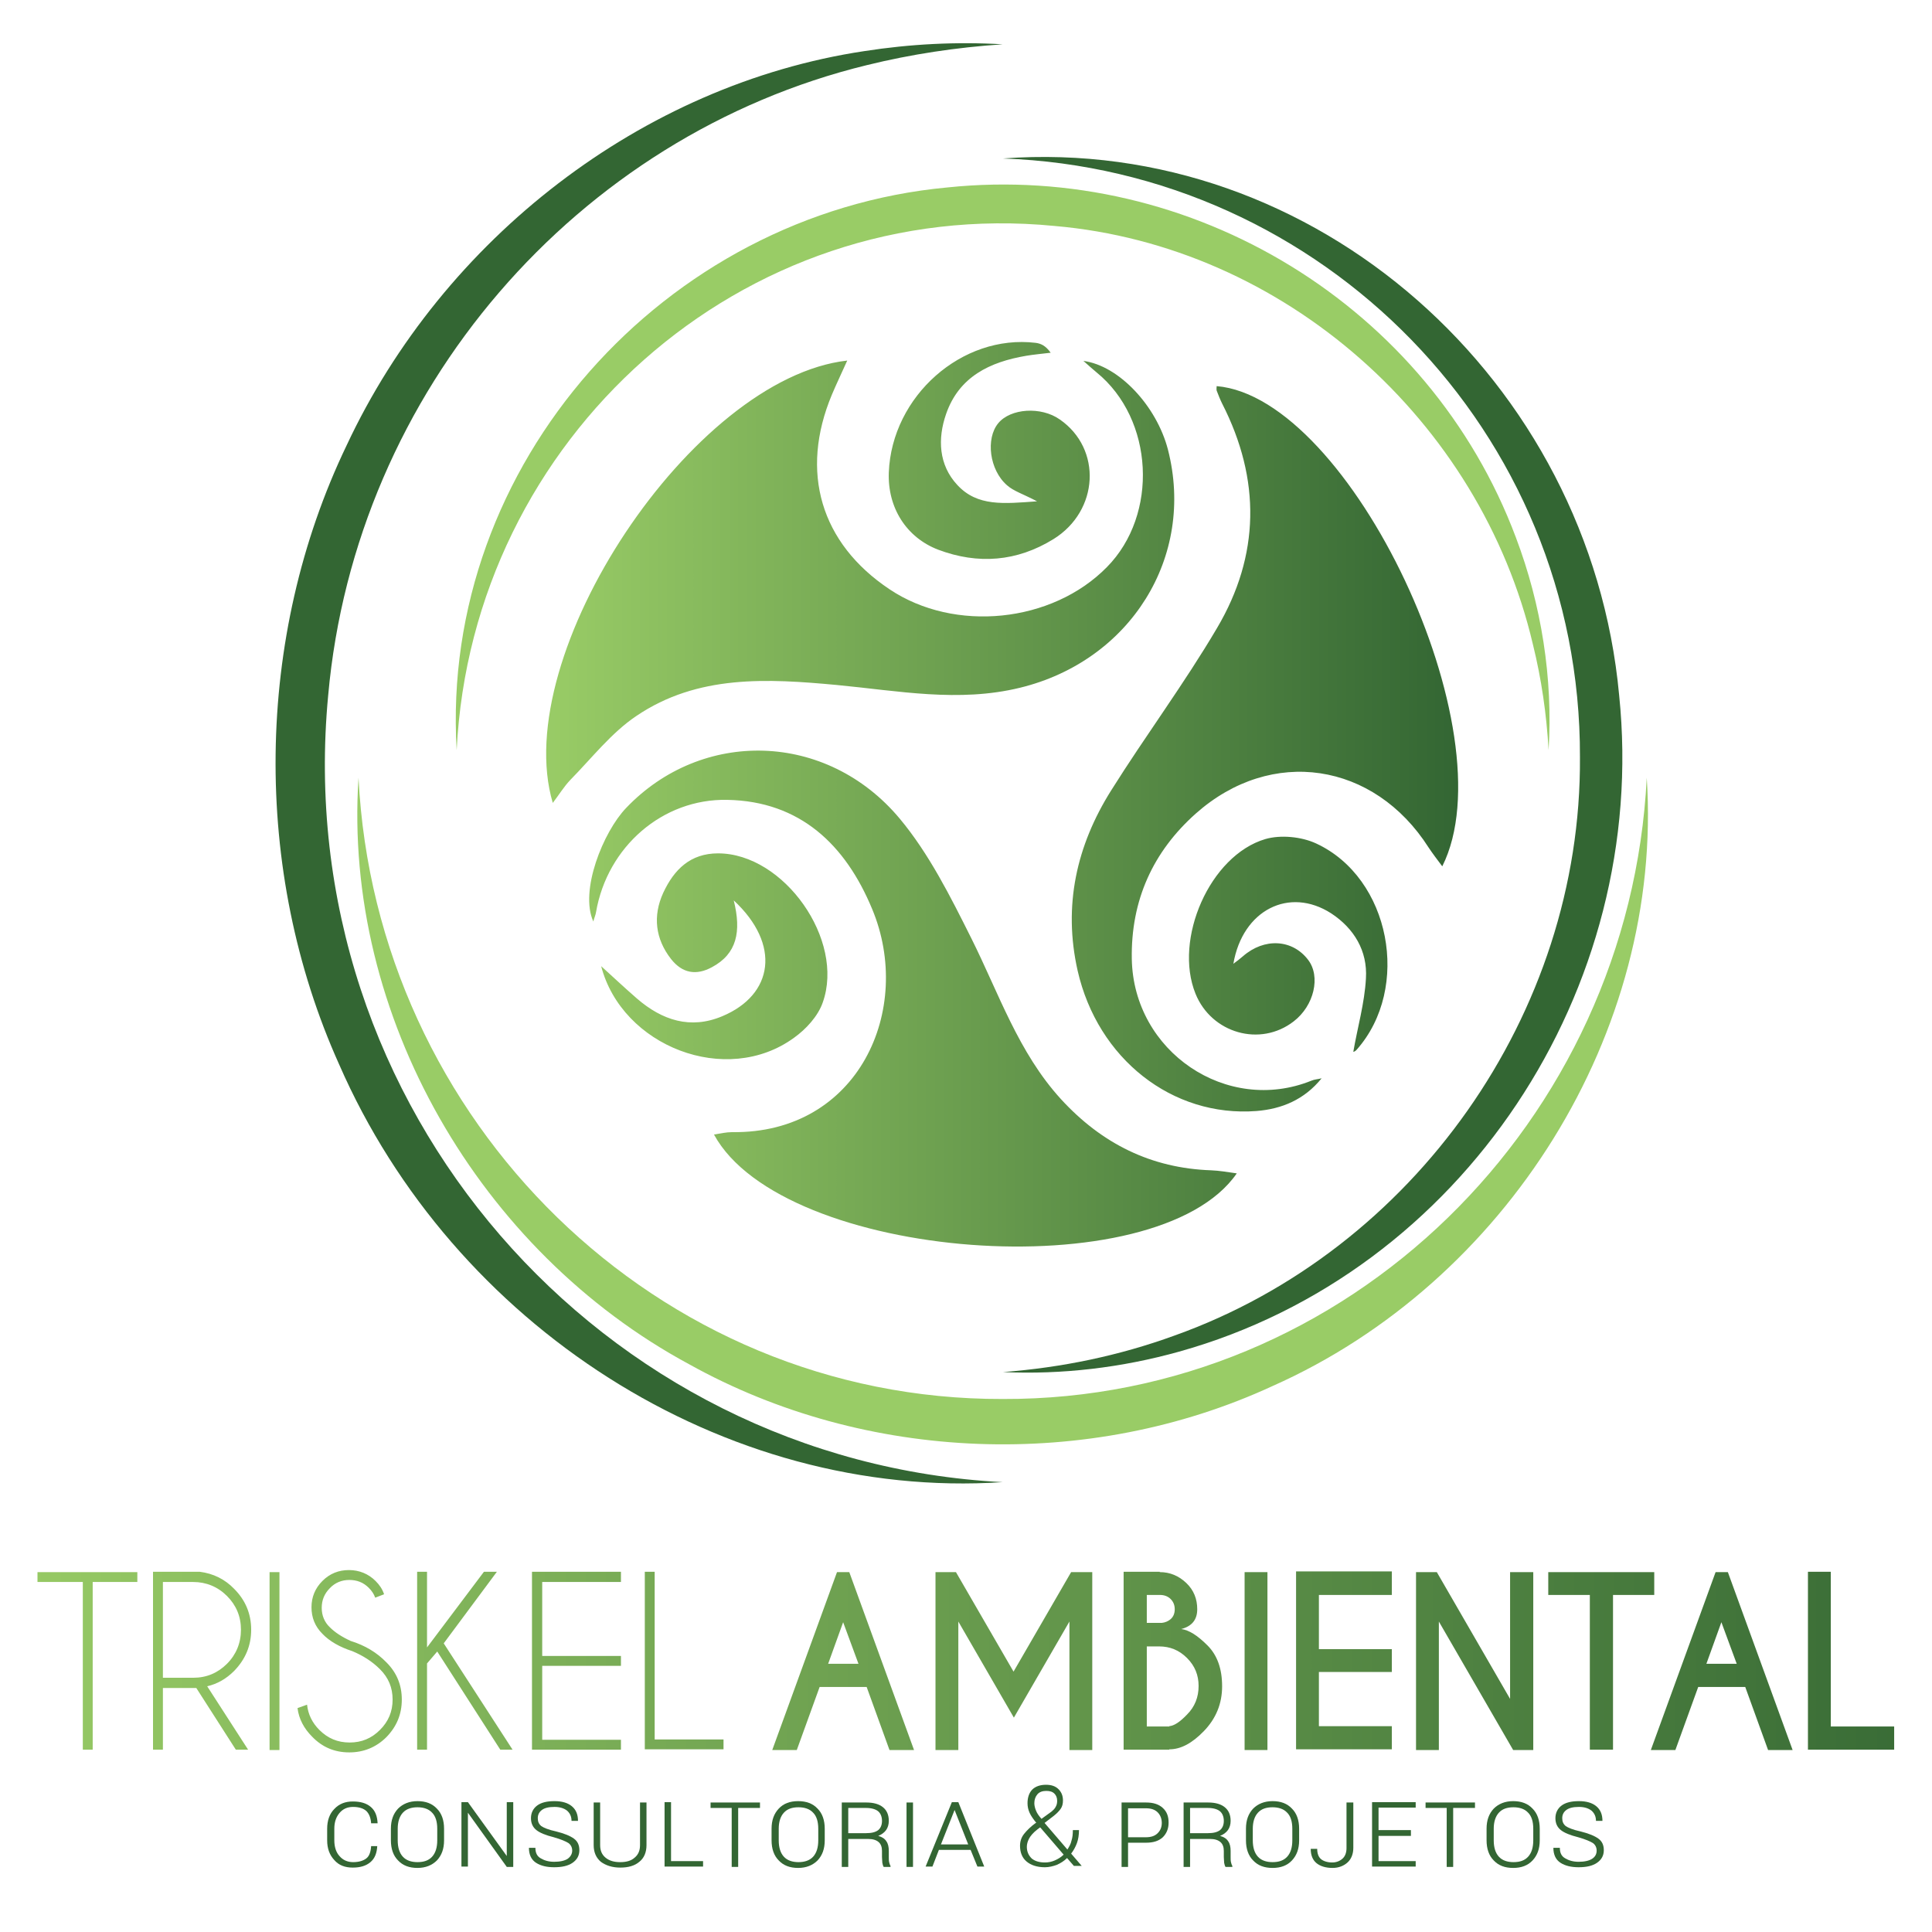 <?xml version="1.0" encoding="utf-8"?>
<!-- Generator: Adobe Illustrator 19.0.0, SVG Export Plug-In . SVG Version: 6.00 Build 0)  -->
<svg version="1.1" xmlns="http://www.w3.org/2000/svg" xmlns:xlink="http://www.w3.org/1999/xlink" x="0px" y="0px"
	 viewBox="0 0 566.9 566.9" style="enable-background:new 0 0 566.9 566.9;" xml:space="preserve">
<style type="text/css">
	.st0{display:none;}
	.st1{display:inline;}
	.st2{fill-rule:evenodd;clip-rule:evenodd;fill:url(#XMLID_93_);}
	.st3{fill:#99CC66;}
	.st4{fill:#336633;}
	.st5{clip-path:url(#XMLID_94_);fill-rule:evenodd;clip-rule:evenodd;fill:url(#XMLID_95_);}
	.st6{fill:url(#XMLID_96_);}
	.st7{fill-rule:evenodd;clip-rule:evenodd;fill:#FFFFFF;}
	.st8{fill:#FFFFFF;}
	.st9{display:inline;fill:url(#XMLID_98_);}
</style>
<g id="Background" class="st0">
	<rect id="Background_1_" y="0" class="st1" width="566.9" height="566.9"/>
</g>
<g id="Guias" class="st0">
</g>
<g id="LogoCor">
	<g id="img_2_">
		<linearGradient id="XMLID_93_" gradientUnits="userSpaceOnUse" x1="160.247" y1="233.035" x2="427.697" y2="233.035">
			<stop  offset="0" style="stop-color:#99CC66"/>
			<stop  offset="1" style="stop-color:#336633"/>
		</linearGradient>
		<path id="XMLID_10_" class="st2" d="M209.5,332.9c1.9-0.3,3.6-0.7,5.3-0.7c37.2,0.5,53.4-36.1,41.1-65.5
			c-7.8-18.8-21.1-31.6-42.5-32c-19-0.4-35.2,13.8-38.5,32.9c-0.1,0.8-0.5,1.6-0.8,2.8c-4.1-9,2.9-26.3,9.6-33.3
			c22.2-23.3,58.8-22.6,80.3,3.1c8.6,10.3,14.9,22.9,21,35.1c8.1,16.2,13.8,33.5,26.3,47.2c12,13.1,26.5,20.3,44.1,20.9
			c2.4,0.1,4.7,0.5,7.5,0.9C339.5,378.3,229.7,370,209.5,332.9z M162.2,235.6c1.9-2.5,3.3-4.8,5.1-6.7c6.3-6.4,12.1-13.9,19.4-18.8
			c18-12.2,38.5-11,58.9-9.1c17.9,1.7,35.7,5.2,53.7,0.8c32.4-7.9,51.5-38.4,43.4-69.9c-3.3-12.7-14.3-24.6-24.8-26
			c1.7,1.5,2.8,2.5,3.9,3.4c16.8,13.7,18.2,41.7,3,57.1c-16.1,16.4-44.7,19.3-63.8,6.5c-20.2-13.5-26.4-34.4-16.9-57.1
			c1.3-3.1,2.8-6.2,4.5-10C203.2,110.9,149.3,192.1,162.2,235.6z M384.8,317.1c-24.8,10-52.2-8.5-52.7-35.7
			c-0.3-17.2,6.2-31.5,18.8-42.7c22.2-19.7,52.3-15.1,68.3,10c1.2,1.8,2.5,3.5,4,5.5c19.7-39.2-26.9-137.6-66.2-140.9
			c0,0.4-0.1,0.9,0,1.3c0.5,1.3,1,2.6,1.6,3.8c11.4,22.3,11.1,44.6-1.5,65.9c-9.6,16.3-21,31.6-31.1,47.7
			c-10.1,16.1-14.1,33.7-9.8,52.8c5.9,25.9,27.8,43.1,52.5,41.2c7.4-0.6,14-3.3,19.1-9.6C386.7,316.7,385.7,316.7,384.8,317.1z
			 M211.9,298.2c-9.3,3.9-17.6,1.2-25-5.2c-3.8-3.3-7.4-6.7-10.5-9.5c6.1,23.5,36.7,35.5,56.6,21c3.5-2.5,7-6.3,8.4-10.3
			c6.6-18.4-11.4-43.8-30.7-43.8c-8.1,0-12.9,4.7-16.1,11.6c-3.1,6.8-2.3,13.5,2.3,19.4c3.3,4.2,7.4,4.9,12,2.4
			c7.3-3.9,8.7-10.4,6.4-19.6C229.2,277.1,227,291.9,211.9,298.2z M280.9,142.3c-5.5-5.9-5.8-13.6-3.3-20.8
			c3.8-11,12.9-15.3,23.5-17.1c2.4-0.4,4.8-0.6,7.2-0.9c-1.5-2.1-2.9-2.7-4.4-2.9c-21.6-2.6-42.2,15.6-43.1,38
			c-0.4,10.3,5.1,19.1,14.5,22.7c11.7,4.4,23.1,3.5,33.8-3.1c13.4-8.3,14.3-26.5,1.9-35.1c-5.5-3.9-14.5-3.3-18.1,1.1
			c-3.7,4.5-2.6,13.7,2.6,18.2c1.9,1.7,4.6,2.5,8.8,4.7C294.6,147.8,286.8,148.7,280.9,142.3z M398.1,308
			c16-18.1,9.9-50.4-11.9-60.5c-4.3-2-10.4-2.6-14.9-1.3c-16.3,4.8-27,29.4-20.5,45.4c4.7,11.6,19,15.7,28.8,8.1
			c6-4.6,8-13.2,4.2-18.1c-4.6-6-12.8-6.5-19.1-1c-0.8,0.7-1.6,1.3-2.8,2.2c2.7-15.8,16.4-22.7,28.7-14.8c6.7,4.4,10.7,11,10.2,19.1
			c-0.4,7.3-2.5,14.5-3.7,21.5C397.1,308.7,397.7,308.5,398.1,308z"/>
		<g id="XMLID_3_">
			<path id="XMLID_7_" class="st3" d="M449.8,189.1c2.5,10.1,4,20.5,4.6,31c1.3-21.1-2.1-42.6-9.6-62.4
				C419.4,89.9,349.9,47.5,278,55c-83,7.7-149,81.3-144,165.1c4.5-91.4,83.7-162.8,175.4-153.8C376.8,72.1,434.4,123.4,449.8,189.1
				L449.8,189.1z"/>
			<path id="XMLID_6_" class="st4" d="M463.6,222.2c0.5,75.3-48.9,144.7-119,169.7c-16.2,5.9-33.1,9.4-50.3,10.7
				c17.3,0.8,34.9-1.3,51.7-6C429.1,373.4,484,290.3,475.1,204c-8.5-92.2-89-164.3-180.8-157.5C387.8,49.8,463.9,126.5,463.6,222.2
				L463.6,222.2z"/>
			<path id="XMLID_4_" class="st3" d="M483.2,228.2c-5,100.7-87.5,182.7-189,182.3c-101.5,0.3-184-81.6-189-182.3
				c-4.6,69.8,35.6,139,97,172.1c51.9,28.9,117.3,31.3,171.2,6.4C441.8,376.3,488.1,303.1,483.2,228.2L483.2,228.2z"/>
			<path id="XMLID_5_" class="st4" d="M96.3,204c8-89.4,73.1-164.2,158.1-184.9c13-3.2,26.3-5.2,39.8-6.1c-13.5-0.8-27.1-0.1-40.6,2
				C188.5,24.8,130.1,70,101.7,130.7c-27,56.2-27.8,124.7-2.2,181.6c33.4,76.5,112.7,128,194.7,122.6
				C176.5,428.8,84.8,324.9,96.3,204L96.3,204z"/>
		</g>
	</g>
	<g id="Texto_4_">
		<g id="XMLID_357_">
			<path id="XMLID_416_" class="st4" d="M110.7,541.6c-0.1,2.1-0.7,3.7-2,4.8c-1.3,1.1-3,1.6-5.2,1.6c-2.3,0-4.1-0.7-5.4-2.2
				c-1.4-1.5-2.1-3.4-2.1-5.8v-3.4c0-2.4,0.7-4.4,2.1-5.8c1.4-1.5,3.2-2.2,5.4-2.2c2.3,0,4,0.5,5.3,1.6c1.3,1.1,1.9,2.7,2,4.8h-1.9
				c-0.1-1.6-0.6-2.8-1.4-3.6c-0.9-0.8-2.2-1.2-3.9-1.2c-1.7,0-3,0.6-4,1.8s-1.5,2.7-1.5,4.6v3.4c0,1.9,0.5,3.5,1.5,4.6
				c1,1.2,2.4,1.8,4,1.8c1.7,0,3-0.4,3.9-1.1s1.3-2,1.4-3.6H110.7z"/>
			<path id="XMLID_413_" class="st4" d="M130.3,540c0,2.5-0.7,4.4-2.1,5.9c-1.4,1.4-3.3,2.2-5.7,2.2c-2.4,0-4.3-0.7-5.7-2.2
				c-1.4-1.4-2.1-3.4-2.1-5.9v-3.4c0-2.5,0.7-4.4,2.1-5.9c1.4-1.4,3.3-2.2,5.7-2.2c2.4,0,4.3,0.7,5.7,2.2c1.4,1.4,2.1,3.4,2.1,5.9
				V540z M128.3,536.6c0-2.1-0.5-3.7-1.5-4.7c-1-1.1-2.5-1.6-4.3-1.6c-1.8,0-3.3,0.5-4.3,1.6c-1,1.1-1.5,2.7-1.5,4.7v3.4
				c0,2.1,0.5,3.7,1.5,4.8c1,1.1,2.5,1.6,4.3,1.6c1.9,0,3.3-0.5,4.3-1.6c1-1.1,1.5-2.7,1.5-4.8V536.6z"/>
			<path id="XMLID_411_" class="st4" d="M150.6,547.8h-1.9l-11.4-15.9l0,0v15.8h-1.9v-18.9h1.9l11.4,15.8l0,0v-15.8h1.9V547.8z"/>
			<path id="XMLID_409_" class="st4" d="M167.9,543c0-0.9-0.4-1.7-1.1-2.2c-0.8-0.5-2.2-1.1-4.3-1.7c-2.4-0.6-4.1-1.3-5.1-2.1
				s-1.6-1.9-1.6-3.5c0-1.5,0.6-2.8,1.8-3.7c1.2-0.9,2.9-1.3,5.1-1.3c2.2,0,3.9,0.5,5.1,1.5c1.2,1,1.8,2.4,1.8,4.3h-1.9
				c0-1.2-0.4-2.2-1.3-3c-0.9-0.7-2.1-1.1-3.7-1.1c-1.7,0-2.9,0.3-3.7,0.9c-0.8,0.6-1.2,1.4-1.2,2.4c0,1,0.3,1.7,1,2.3
				c0.7,0.5,2.1,1.1,4.4,1.6c2.4,0.6,4.1,1.3,5.2,2.1c1.1,0.8,1.6,1.9,1.6,3.4c0,1.6-0.7,2.8-2,3.7c-1.3,0.9-3.1,1.3-5.4,1.3
				c-2.1,0-3.9-0.4-5.3-1.3s-2.1-2.4-2.1-4.4h1.9c0,1.5,0.5,2.5,1.6,3.1c1,0.6,2.3,1,3.9,1c1.7,0,3.1-0.3,4-0.9
				C167.4,544.8,167.9,544,167.9,543z"/>
			<path id="XMLID_407_" class="st4" d="M189.7,528.9v12.5c0,2.1-0.7,3.8-2.1,4.9c-1.4,1.2-3.3,1.7-5.6,1.7c-2.3,0-4.2-0.6-5.7-1.7
				c-1.4-1.2-2.1-2.8-2.1-4.9v-12.5h1.9v12.5c0,1.6,0.5,2.8,1.6,3.7c1.1,0.9,2.5,1.3,4.3,1.3c1.8,0,3.2-0.4,4.2-1.3
				c1.1-0.9,1.6-2.1,1.6-3.7v-12.5H189.7z"/>
			<path id="XMLID_405_" class="st4" d="M196.9,546.1h9.4v1.6H195v-18.9h1.9V546.1z"/>
			<path id="XMLID_403_" class="st4" d="M223,530.5h-6.4v17.3h-1.9v-17.3h-6.2v-1.6H223V530.5z"/>
			<path id="XMLID_400_" class="st4" d="M242,540c0,2.5-0.7,4.4-2.1,5.9c-1.4,1.4-3.3,2.2-5.7,2.2c-2.4,0-4.3-0.7-5.7-2.2
				c-1.4-1.4-2.1-3.4-2.1-5.9v-3.4c0-2.5,0.7-4.4,2.1-5.9s3.3-2.2,5.7-2.2c2.4,0,4.3,0.7,5.7,2.2c1.4,1.4,2.1,3.4,2.1,5.9V540z
				 M240.1,536.6c0-2.1-0.5-3.7-1.5-4.7c-1-1.1-2.5-1.6-4.3-1.6c-1.9,0-3.3,0.5-4.3,1.6c-1,1.1-1.5,2.7-1.5,4.7v3.4
				c0,2.1,0.5,3.7,1.5,4.8c1,1.1,2.5,1.6,4.3,1.6s3.3-0.5,4.3-1.6c1-1.1,1.5-2.7,1.5-4.8V536.6z"/>
			<path id="XMLID_397_" class="st4" d="M248.9,539.5v8.3h-1.9v-18.9h7.2c2.2,0,3.8,0.5,4.9,1.4c1.1,0.9,1.7,2.2,1.7,4
				c0,1.1-0.3,2-0.8,2.7c-0.5,0.7-1.3,1.3-2.3,1.7v0c1.1,0.3,1.9,0.8,2.4,1.6c0.5,0.7,0.7,1.7,0.7,2.8v1.8c0,0.6,0,1.1,0.1,1.5
				c0.1,0.4,0.2,0.8,0.4,1.1v0.3h-2c-0.2-0.3-0.3-0.7-0.4-1.2c0-0.5-0.1-1.1-0.1-1.7v-1.8c0-1.1-0.3-2-1-2.6c-0.7-0.6-1.7-0.9-3-0.9
				H248.9z M248.9,537.9h5.2c1.7,0,2.8-0.3,3.6-0.9c0.7-0.6,1.1-1.5,1.1-2.7c0-1.2-0.4-2.2-1.1-2.8c-0.7-0.6-1.9-1-3.6-1h-5.2V537.9
				z"/>
			<path id="XMLID_395_" class="st4" d="M267.9,547.8h-1.9v-18.9h1.9V547.8z"/>
			<path id="XMLID_392_" class="st4" d="M284.8,542.8h-9.3l-1.9,4.9h-2l7.7-18.9h1.9l7.6,18.9h-2L284.8,542.8z M276.1,541.2h8
				l-4-10.1L276.1,541.2z"/>
			<path id="XMLID_388_" class="st4" d="M304.1,534.9c-0.9-1.1-1.6-2.1-2-3c-0.4-0.9-0.6-1.8-0.6-2.8c0-1.7,0.5-3.1,1.4-4
				c0.9-0.9,2.3-1.4,4-1.4c1.6,0,2.8,0.4,3.7,1.3c0.9,0.9,1.3,2,1.3,3.3c0,1-0.2,1.8-0.7,2.5c-0.5,0.7-1.2,1.4-2.1,2.1l-2.6,2
				l6.7,7.8c0.5-0.8,1-1.6,1.2-2.6c0.3-0.9,0.4-1.9,0.4-3.1h1.8c0,1.4-0.2,2.7-0.6,3.8c-0.4,1.1-1,2.2-1.7,3.1l3.1,3.6h-2.3l-2-2.3
				c-0.9,0.9-1.9,1.5-3,2c-1.1,0.4-2.3,0.7-3.5,0.7c-2.3,0-4.1-0.6-5.4-1.7c-1.3-1.1-1.9-2.7-1.9-4.6c0-1.3,0.4-2.5,1.2-3.5
				s1.9-2.1,3.4-3.2L304.1,534.9z M306.6,546.5c1,0,2-0.2,2.9-0.6c0.9-0.4,1.8-0.9,2.6-1.7l-6.7-7.8c-0.1-0.1-0.1-0.1-0.1-0.1
				c0,0-0.1-0.1-0.1-0.1l-0.8,0.6c-1.3,1-2.1,2-2.5,2.8c-0.4,0.8-0.6,1.6-0.6,2.3c0,1.4,0.5,2.5,1.4,3.4
				C303.5,546,304.8,546.5,306.6,546.5z M303.5,529.1c0,0.7,0.2,1.5,0.5,2.2c0.3,0.8,0.9,1.6,1.6,2.4l2.9-2.1c0.6-0.5,1.1-1,1.3-1.5
				c0.3-0.5,0.4-1.1,0.4-1.7c0-0.9-0.3-1.6-0.8-2.1c-0.6-0.6-1.4-0.8-2.4-0.8c-1.1,0-2,0.3-2.6,1
				C303.8,527.2,303.5,528.1,303.5,529.1z"/>
			<path id="XMLID_385_" class="st4" d="M331,540.7v7.1h-1.9v-18.9h7.2c2.1,0,3.7,0.5,4.9,1.6c1.2,1.1,1.7,2.5,1.7,4.3
				c0,1.8-0.6,3.2-1.7,4.3c-1.2,1.1-2.8,1.6-4.9,1.6H331z M331,539.1h5.2c1.6,0,2.7-0.4,3.5-1.2c0.8-0.8,1.2-1.8,1.2-3
				c0-1.2-0.4-2.3-1.2-3.1c-0.8-0.8-1.9-1.2-3.5-1.2H331V539.1z"/>
			<path id="XMLID_382_" class="st4" d="M349.2,539.5v8.3h-1.9v-18.9h7.2c2.2,0,3.8,0.5,4.9,1.4c1.1,0.9,1.7,2.2,1.7,4
				c0,1.1-0.3,2-0.8,2.7c-0.5,0.7-1.3,1.3-2.3,1.7v0c1.1,0.3,1.9,0.8,2.4,1.6c0.5,0.7,0.7,1.7,0.7,2.8v1.8c0,0.6,0,1.1,0.1,1.5
				c0.1,0.4,0.2,0.8,0.4,1.1v0.3h-2c-0.2-0.3-0.3-0.7-0.4-1.2c0-0.5-0.1-1.1-0.1-1.7v-1.8c0-1.1-0.3-2-1-2.6c-0.7-0.6-1.7-0.9-3-0.9
				H349.2z M349.2,537.9h5.2c1.7,0,2.8-0.3,3.6-0.9c0.7-0.6,1.1-1.5,1.1-2.7c0-1.2-0.4-2.2-1.1-2.8c-0.7-0.6-1.9-1-3.6-1h-5.2V537.9
				z"/>
			<path id="XMLID_379_" class="st4" d="M381.2,540c0,2.5-0.7,4.4-2.1,5.9s-3.3,2.2-5.7,2.2c-2.4,0-4.3-0.7-5.7-2.2
				c-1.4-1.4-2.1-3.4-2.1-5.9v-3.4c0-2.5,0.7-4.4,2.1-5.9c1.4-1.4,3.3-2.2,5.7-2.2c2.4,0,4.3,0.7,5.7,2.2c1.4,1.4,2.1,3.4,2.1,5.9
				V540z M379.2,536.6c0-2.1-0.5-3.7-1.5-4.7c-1-1.1-2.5-1.6-4.3-1.6c-1.9,0-3.3,0.5-4.3,1.6c-1,1.1-1.5,2.7-1.5,4.7v3.4
				c0,2.1,0.5,3.7,1.5,4.8c1,1.1,2.5,1.6,4.3,1.6c1.9,0,3.3-0.5,4.3-1.6c1-1.1,1.5-2.7,1.5-4.8V536.6z"/>
			<path id="XMLID_377_" class="st4" d="M395.2,528.9h1.9v13.3c0,1.8-0.6,3.3-1.7,4.3c-1.1,1-2.6,1.6-4.4,1.6c-2,0-3.6-0.5-4.7-1.4
				c-1.1-0.9-1.7-2.3-1.7-4.2h1.9c0,1.4,0.4,2.4,1.1,3c0.7,0.6,1.9,1,3.3,1c1.2,0,2.2-0.4,3-1.1s1.2-1.8,1.2-3.1V528.9z"/>
			<path id="XMLID_375_" class="st4" d="M414,538.7h-9.5v7.4h10.9v1.6h-12.8v-18.9h12.8v1.6h-10.9v6.6h9.5V538.7z"/>
			<path id="XMLID_373_" class="st4" d="M432.8,530.5h-6.4v17.3h-1.9v-17.3h-6.2v-1.6h14.5V530.5z"/>
			<path id="XMLID_370_" class="st4" d="M451.8,540c0,2.5-0.7,4.4-2.1,5.9s-3.3,2.2-5.7,2.2c-2.4,0-4.3-0.7-5.7-2.2
				c-1.4-1.4-2.1-3.4-2.1-5.9v-3.4c0-2.5,0.7-4.4,2.1-5.9c1.4-1.4,3.3-2.2,5.7-2.2c2.4,0,4.3,0.7,5.7,2.2c1.4,1.4,2.1,3.4,2.1,5.9
				V540z M449.9,536.6c0-2.1-0.5-3.7-1.5-4.7c-1-1.1-2.5-1.6-4.3-1.6c-1.9,0-3.3,0.5-4.3,1.6c-1,1.1-1.5,2.7-1.5,4.7v3.4
				c0,2.1,0.5,3.7,1.5,4.8c1,1.1,2.5,1.6,4.3,1.6c1.9,0,3.3-0.5,4.3-1.6c1-1.1,1.5-2.7,1.5-4.8V536.6z"/>
			<path id="XMLID_368_" class="st4" d="M468.5,543c0-0.9-0.4-1.7-1.1-2.2c-0.8-0.5-2.2-1.1-4.3-1.7c-2.4-0.6-4.1-1.3-5.1-2.1
				c-1-0.8-1.6-1.9-1.6-3.5c0-1.5,0.6-2.8,1.8-3.7c1.2-0.9,2.9-1.3,5.1-1.3c2.2,0,3.9,0.5,5.1,1.5c1.2,1,1.8,2.4,1.8,4.3h-1.9
				c0-1.2-0.4-2.2-1.3-3c-0.9-0.7-2.1-1.1-3.7-1.1c-1.7,0-2.9,0.3-3.7,0.9c-0.8,0.6-1.2,1.4-1.2,2.4c0,1,0.3,1.7,1,2.3
				c0.7,0.5,2.1,1.1,4.4,1.6c2.4,0.6,4.1,1.3,5.2,2.1c1.1,0.8,1.6,1.9,1.6,3.4c0,1.6-0.7,2.8-2,3.7c-1.3,0.9-3.1,1.3-5.4,1.3
				c-2.1,0-3.9-0.4-5.3-1.3c-1.4-0.9-2.1-2.4-2.1-4.4h1.9c0,1.5,0.5,2.5,1.6,3.1c1,0.6,2.3,1,3.9,1c1.7,0,3.1-0.3,4-0.9
				C468.1,544.8,468.5,544,468.5,543z"/>
		</g>
		<g id="XMLID_418_">
			<defs>
				<path id="XMLID_419_" d="M27.2,464.2v49.2h-2.9v-49.2H11v-2.9h29.3v2.9H27.2z M57.6,495.3c-0.3,0-0.6,0-0.9,0h-8.9v18.1h-2.9
					v-52.2h13.7c4,0.5,7.4,2.2,10.1,5c3.3,3.3,5,7.3,5,12c0,4.7-1.7,8.7-5,12.1c-2.3,2.3-4.9,3.8-7.9,4.5l12,18.6h-3.6L57.6,495.3z
					 M47.8,464.2v28.1h8.9c3.9,0,7.2-1.4,9.9-4.1c2.7-2.7,4.1-6.1,4.1-10c0-3.9-1.4-7.2-4.1-9.9c-2.7-2.7-6.1-4.1-9.9-4.1H47.8z
					 M82,461.3v52.2h-2.9v-52.2H82z M103.4,484.5c-3.7-1.2-6.7-2.9-8.8-5.1c-2.2-2.2-3.2-4.8-3.2-7.8c0-3,1.1-5.6,3.2-7.7
					c2.2-2.2,4.8-3.2,7.8-3.2c3,0,5.7,1.1,7.8,3.2c1.2,1.2,2,2.4,2.5,3.9l-2.6,1c-0.4-1.1-1-2-1.9-2.9c-1.6-1.6-3.5-2.3-5.7-2.3
					c-2.2,0-4.2,0.8-5.7,2.4c-1.6,1.6-2.4,3.5-2.4,5.8c0,2.2,0.8,4.2,2.4,5.7c1.5,1.5,3.5,2.8,6.1,4c4.2,1.3,7.7,3.4,10.5,6.3
					c3,3,4.5,6.6,4.5,10.9c0,4.3-1.5,7.9-4.5,11c-3,3-6.7,4.5-10.9,4.5c-4.3,0-7.9-1.5-10.9-4.6c-2.4-2.4-3.9-5.2-4.3-8.4l2.8-1
					c0.3,2.8,1.5,5.3,3.6,7.4c2.5,2.5,5.4,3.7,8.9,3.7c3.5,0,6.4-1.2,8.9-3.7c2.5-2.5,3.7-5.4,3.7-8.9c0-3.5-1.2-6.4-3.7-8.9
					C109.2,487.5,106.5,485.8,103.4,484.5z M125.3,488.1v25.3h-2.9v-52.2h2.9v22.2l16.7-22.2h3.8l-15.6,21l20.2,31.2h-3.6
					l-18.5-28.8L125.3,488.1z M182.2,461.3v2.9h-23.1v21.7h23.1v2.9h-23.1v21.7h23.1v2.9h-26.1v-52.2H182.2z M189.2,513.4v-52.2h2.9
					v49.2h20.2v2.9H189.2z M249.2,461.3l19,52.2H261l-6.7-18.5h-13.8l-6.7,18.5h-7.2l19-52.2H249.2z M251.9,488.2l-4.5-12.2
					l-4.4,12.2H251.9z M280.5,461.3l16.9,29.2l16.9-29.2h6.2v52.2h-6.7v-37.7l-16.3,28.2l-16.3-28.2v37.7h-6.7v-52.2H280.5z
					 M340.3,461.3c3,0,5.6,1.1,7.8,3.2c2.2,2.1,3.2,4.7,3.2,7.7c0,3.1-1.6,5-4.7,5.8c2.3,0.3,4.8,1.9,7.7,4.8
					c2.9,2.9,4.3,6.9,4.3,12c0,5.1-1.8,9.5-5.4,13.2c-3.4,3.5-6.7,5.3-10.1,5.3v0.1h-13.4v-52.2H340.3z M336.5,468v8.2h4.4
					c1-0.1,1.9-0.5,2.6-1.1c0.8-0.7,1.2-1.7,1.2-2.9c0-1.2-0.4-2.2-1.2-3c-0.8-0.8-1.9-1.2-3.1-1.2H336.5z M336.5,483.2v23.4h6.6
					v-0.1c1.4-0.1,3.1-1.2,5.2-3.4c2.3-2.3,3.4-5.1,3.4-8.4c0-3.2-1.1-5.9-3.4-8.2c-2.3-2.3-5-3.4-8.2-3.4H336.5z M371.9,461.3v52.2
					h-6.7v-52.2H371.9z M408.4,461.3v6.7h-21.4v15.9h21.4v6.7h-21.4v15.9h21.4v6.8h-28.1v-52.2H408.4z M415.4,461.3h6.2l21.5,37.2
					v-37.2h6.8v52.2H444l-21.8-37.7v37.7h-6.7V461.3z M473.3,468v45.4h-6.8V468h-12.2v-6.7h31.1v6.7H473.3z M507,461.3l19,52.2h-7.2
					l-6.7-18.5h-13.8l-6.7,18.5h-7.2l19-52.2H507z M509.6,488.2l-4.5-12.2l-4.4,12.2H509.6z M530.5,513.4v-52.2h6.7v45.4h18.6v6.8
					H530.5z"/>
			</defs>
			<clipPath id="XMLID_94_">
				<use xlink:href="#XMLID_419_"  style="overflow:visible;"/>
			</clipPath>
			
				<linearGradient id="XMLID_95_" gradientUnits="userSpaceOnUse" x1="-8.786" y1="-16309.195" x2="595.097" y2="-16309.195" gradientTransform="matrix(1 0 0 -1 0 -15816)">
				<stop  offset="0" style="stop-color:#99CC66"/>
				<stop  offset="1" style="stop-color:#336633"/>
			</linearGradient>
			<rect id="XMLID_445_" x="-8.8" y="451.8" class="st5" width="603.9" height="82.8"/>
		</g>
	</g>
</g>
<g id="Logo_branco" class="st0">
	<radialGradient id="XMLID_96_" cx="283.465" cy="283.465" r="283.465" gradientUnits="userSpaceOnUse">
		<stop  offset="0" style="stop-color:#99CC66"/>
		<stop  offset="1" style="stop-color:#336633"/>
	</radialGradient>
	<rect id="XMLID_25_" class="st6" width="566.9" height="566.9"/>
	<g id="img_3_" class="st1">
		<path id="XMLID_272_" class="st7" d="M209.5,332.9c1.9-0.3,3.6-0.7,5.3-0.7c37.2,0.5,53.4-36.1,41.1-65.5
			c-7.8-18.8-21.1-31.6-42.5-32c-19-0.4-35.2,13.8-38.5,32.9c-0.1,0.8-0.5,1.6-0.8,2.8c-4.1-9,2.9-26.3,9.6-33.3
			c22.2-23.3,58.8-22.6,80.3,3.1c8.6,10.3,14.9,22.9,21,35.1c8.1,16.2,13.8,33.5,26.3,47.2c12,13.1,26.5,20.3,44.1,20.9
			c2.4,0.1,4.7,0.5,7.5,0.9C339.5,378.3,229.7,370,209.5,332.9z M162.2,235.6c1.9-2.5,3.3-4.8,5.1-6.7c6.3-6.4,12.1-13.9,19.4-18.8
			c18-12.2,38.5-11,58.9-9.1c17.9,1.7,35.7,5.2,53.7,0.8c32.4-7.9,51.5-38.4,43.4-69.9c-3.3-12.7-14.3-24.6-24.8-26
			c1.7,1.5,2.8,2.5,3.9,3.4c16.8,13.7,18.2,41.7,3,57.1c-16.1,16.4-44.7,19.3-63.8,6.5c-20.2-13.5-26.4-34.4-16.9-57.1
			c1.3-3.1,2.8-6.2,4.5-10C203.2,110.9,149.3,192.1,162.2,235.6z M384.8,317.1c-24.8,10-52.2-8.5-52.7-35.7
			c-0.3-17.2,6.2-31.5,18.8-42.7c22.2-19.7,52.3-15.1,68.3,10c1.2,1.8,2.5,3.5,4,5.5c19.7-39.2-26.9-137.6-66.2-140.9
			c0,0.4-0.1,0.9,0,1.3c0.5,1.3,1,2.6,1.6,3.8c11.4,22.3,11.1,44.6-1.5,65.9c-9.6,16.3-21,31.6-31.1,47.7
			c-10.1,16.1-14.1,33.7-9.8,52.8c5.9,25.9,27.8,43.1,52.5,41.2c7.4-0.6,14-3.3,19.1-9.6C386.7,316.7,385.7,316.7,384.8,317.1z
			 M211.9,298.2c-9.3,3.9-17.6,1.2-25-5.2c-3.8-3.3-7.4-6.7-10.5-9.5c6.1,23.5,36.7,35.5,56.6,21c3.5-2.5,7-6.3,8.4-10.3
			c6.6-18.4-11.4-43.8-30.7-43.8c-8.1,0-12.9,4.7-16.1,11.6c-3.1,6.8-2.3,13.5,2.3,19.4c3.3,4.2,7.4,4.9,12,2.4
			c7.3-3.9,8.7-10.4,6.4-19.6C229.2,277.1,227,291.9,211.9,298.2z M280.9,142.3c-5.5-5.9-5.8-13.6-3.3-20.8
			c3.8-11,12.9-15.3,23.5-17.1c2.4-0.4,4.8-0.6,7.2-0.9c-1.5-2.1-2.9-2.7-4.4-2.9c-21.6-2.6-42.2,15.6-43.1,38
			c-0.4,10.3,5.1,19.1,14.5,22.7c11.7,4.4,23.1,3.5,33.8-3.1c13.4-8.3,14.3-26.5,1.9-35.1c-5.5-3.9-14.5-3.3-18.1,1.1
			c-3.7,4.5-2.6,13.7,2.6,18.2c1.9,1.7,4.6,2.5,8.8,4.7C294.6,147.8,286.8,148.7,280.9,142.3z M398.1,308
			c16-18.1,9.9-50.4-11.9-60.5c-4.3-2-10.4-2.6-14.9-1.3c-16.3,4.8-27,29.4-20.5,45.4c4.7,11.6,19,15.7,28.8,8.1
			c6-4.6,8-13.2,4.2-18.1c-4.6-6-12.8-6.5-19.1-1c-0.8,0.7-1.6,1.3-2.8,2.2c2.7-15.8,16.4-22.7,28.7-14.8c6.7,4.4,10.7,11,10.2,19.1
			c-0.4,7.3-2.5,14.5-3.7,21.5C397.1,308.7,397.7,308.5,398.1,308z"/>
		<g id="XMLID_267_">
			<path id="XMLID_271_" class="st8" d="M449.8,189.1c2.5,10.1,4,20.5,4.6,31c1.3-21.1-2.1-42.6-9.6-62.4
				C419.4,89.9,349.9,47.5,278,55c-83,7.7-149,81.3-144,165.1c4.5-91.4,83.7-162.8,175.4-153.8C376.8,72.1,434.4,123.4,449.8,189.1
				L449.8,189.1z"/>
			<path id="XMLID_270_" class="st8" d="M463.6,222.2c0.5,75.3-48.9,144.7-119,169.7c-16.2,5.9-33.1,9.4-50.3,10.7
				c17.3,0.8,34.9-1.3,51.7-6C429.1,373.4,484,290.3,475.1,204c-8.5-92.2-89-164.3-180.8-157.5C387.8,49.8,463.9,126.5,463.6,222.2
				L463.6,222.2z"/>
			<path id="XMLID_269_" class="st8" d="M483.2,228.2c-5,100.7-87.5,182.7-189,182.3c-101.5,0.3-184-81.6-189-182.3
				c-4.6,69.8,35.6,139,97,172.1c51.9,28.9,117.3,31.3,171.2,6.4C441.8,376.3,488.1,303.1,483.2,228.2L483.2,228.2z"/>
			<path id="XMLID_268_" class="st8" d="M96.3,204c8-89.4,73.1-164.2,158.1-184.9c13-3.2,26.3-5.2,39.8-6.1
				c-13.5-0.8-27.1-0.1-40.6,2C188.5,24.8,130.1,70,101.7,130.7c-27,56.2-27.8,124.7-2.2,181.6c33.4,76.5,112.7,128,194.7,122.6
				C176.5,428.8,84.8,324.9,96.3,204L96.3,204z"/>
		</g>
	</g>
	<g id="Texto_3_" class="st1">
		<g id="XMLID_76_">
			<defs>
				<path id="XMLID_77_" d="M27.2,464.2v49.2h-2.9v-49.2H11v-2.9h29.3v2.9H27.2z M57.6,495.3c-0.3,0-0.6,0-0.9,0h-8.9v18.1h-2.9
					v-52.2h13.7c4,0.5,7.4,2.2,10.1,5c3.3,3.3,5,7.3,5,12c0,4.7-1.7,8.7-5,12.1c-2.3,2.3-4.9,3.8-7.9,4.5l12,18.6h-3.6L57.6,495.3z
					 M47.8,464.2v28.1h8.9c3.9,0,7.2-1.4,9.9-4.1c2.7-2.7,4.1-6.1,4.1-10c0-3.9-1.4-7.2-4.1-9.9c-2.7-2.7-6.1-4.1-9.9-4.1H47.8z
					 M82,461.3v52.2h-2.9v-52.2H82z M103.4,484.5c-3.7-1.2-6.7-2.9-8.8-5.1c-2.2-2.2-3.2-4.8-3.2-7.8c0-3,1.1-5.6,3.2-7.7
					c2.2-2.2,4.8-3.2,7.8-3.2c3,0,5.7,1.1,7.8,3.2c1.2,1.2,2,2.4,2.5,3.9l-2.6,1c-0.4-1.1-1-2-1.9-2.9c-1.6-1.6-3.5-2.3-5.7-2.3
					c-2.2,0-4.2,0.8-5.7,2.4c-1.6,1.6-2.4,3.5-2.4,5.8c0,2.2,0.8,4.2,2.4,5.7c1.5,1.5,3.5,2.8,6.1,4c4.2,1.3,7.7,3.4,10.5,6.3
					c3,3,4.5,6.6,4.5,10.9c0,4.3-1.5,7.9-4.5,11c-3,3-6.7,4.5-10.9,4.5c-4.3,0-7.9-1.5-10.9-4.6c-2.4-2.4-3.9-5.2-4.3-8.4l2.8-1
					c0.3,2.8,1.5,5.3,3.6,7.4c2.5,2.5,5.4,3.7,8.9,3.7c3.5,0,6.4-1.2,8.9-3.7c2.5-2.5,3.7-5.4,3.7-8.9c0-3.5-1.2-6.4-3.7-8.9
					C109.2,487.5,106.5,485.8,103.4,484.5z M125.3,488.1v25.3h-2.9v-52.2h2.9v22.2l16.7-22.2h3.8l-15.6,21l20.2,31.2h-3.6
					l-18.5-28.8L125.3,488.1z M182.2,461.3v2.9h-23.1v21.7h23.1v2.9h-23.1v21.7h23.1v2.9h-26.1v-52.2H182.2z M189.2,513.4v-52.2h2.9
					v49.2h20.2v2.9H189.2z M249.2,461.3l19,52.2H261l-6.7-18.5h-13.8l-6.7,18.5h-7.2l19-52.2H249.2z M251.9,488.2l-4.5-12.2
					l-4.4,12.2H251.9z M280.5,461.3l16.9,29.2l16.9-29.2h6.2v52.2h-6.7v-37.7l-16.3,28.2l-16.3-28.2v37.7h-6.7v-52.2H280.5z
					 M340.3,461.3c3,0,5.6,1.1,7.8,3.2c2.2,2.1,3.2,4.7,3.2,7.7c0,3.1-1.6,5-4.7,5.8c2.3,0.3,4.8,1.9,7.7,4.8
					c2.9,2.9,4.3,6.9,4.3,12c0,5.1-1.8,9.5-5.4,13.2c-3.4,3.5-6.7,5.3-10.1,5.3v0.1h-13.4v-52.2H340.3z M336.5,468v8.2h4.4
					c1-0.1,1.9-0.5,2.6-1.1c0.8-0.7,1.2-1.7,1.2-2.9c0-1.2-0.4-2.2-1.2-3c-0.8-0.8-1.9-1.2-3.1-1.2H336.5z M336.5,483.2v23.4h6.6
					v-0.1c1.4-0.1,3.1-1.2,5.2-3.4c2.3-2.3,3.4-5.1,3.4-8.4c0-3.2-1.1-5.9-3.4-8.2c-2.3-2.3-5-3.4-8.2-3.4H336.5z M371.9,461.3v52.2
					h-6.7v-52.2H371.9z M408.4,461.3v6.7h-21.4v15.9h21.4v6.7h-21.4v15.9h21.4v6.8h-28.1v-52.2H408.4z M415.4,461.3h6.2l21.5,37.2
					v-37.2h6.8v52.2H444l-21.8-37.7v37.7h-6.7V461.3z M473.3,468v45.4h-6.8V468h-12.2v-6.7h31.1v6.7H473.3z M507,461.3l19,52.2h-7.2
					l-6.7-18.5h-13.8l-6.7,18.5h-7.2l19-52.2H507z M509.6,488.2l-4.5-12.2l-4.4,12.2H509.6z M530.5,513.4v-52.2h6.7v45.4h18.6v6.8
					H530.5z"/>
			</defs>
			<use xlink:href="#XMLID_77_"  style="overflow:visible;fill:#FFFFFF;"/>
			<clipPath id="XMLID_97_">
				<use xlink:href="#XMLID_77_"  style="overflow:visible;"/>
			</clipPath>
		</g>
		<g id="XMLID_2_">
			<path id="XMLID_74_" class="st8" d="M110.7,541.6c-0.1,2.1-0.7,3.7-2,4.8c-1.3,1.1-3,1.6-5.2,1.6c-2.3,0-4.1-0.7-5.4-2.2
				c-1.4-1.5-2.1-3.4-2.1-5.8v-3.4c0-2.4,0.7-4.4,2.1-5.8c1.4-1.5,3.2-2.2,5.4-2.2c2.3,0,4,0.5,5.3,1.6c1.3,1.1,1.9,2.7,2,4.8h-1.9
				c-0.1-1.6-0.6-2.8-1.4-3.6c-0.9-0.8-2.2-1.2-3.9-1.2c-1.7,0-3,0.6-4,1.8s-1.5,2.7-1.5,4.6v3.4c0,1.9,0.5,3.5,1.5,4.6
				c1,1.2,2.4,1.8,4,1.8c1.7,0,3-0.4,3.9-1.1s1.3-2,1.4-3.6H110.7z"/>
			<path id="XMLID_71_" class="st8" d="M130.3,540c0,2.5-0.7,4.4-2.1,5.9c-1.4,1.4-3.3,2.2-5.7,2.2c-2.4,0-4.3-0.7-5.7-2.2
				c-1.4-1.4-2.1-3.4-2.1-5.9v-3.4c0-2.5,0.7-4.4,2.1-5.9c1.4-1.4,3.3-2.2,5.7-2.2c2.4,0,4.3,0.7,5.7,2.2c1.4,1.4,2.1,3.4,2.1,5.9
				V540z M128.3,536.6c0-2.1-0.5-3.7-1.5-4.7c-1-1.1-2.5-1.6-4.3-1.6c-1.8,0-3.3,0.5-4.3,1.6c-1,1.1-1.5,2.7-1.5,4.7v3.4
				c0,2.1,0.5,3.7,1.5,4.8c1,1.1,2.5,1.6,4.3,1.6c1.9,0,3.3-0.5,4.3-1.6c1-1.1,1.5-2.7,1.5-4.8V536.6z"/>
			<path id="XMLID_69_" class="st8" d="M150.6,547.8h-1.9l-11.4-15.9l0,0v15.8h-1.9v-18.9h1.9l11.4,15.8l0,0v-15.8h1.9V547.8z"/>
			<path id="XMLID_67_" class="st8" d="M167.9,543c0-0.9-0.4-1.7-1.1-2.2c-0.8-0.5-2.2-1.1-4.3-1.7c-2.4-0.6-4.1-1.3-5.1-2.1
				s-1.6-1.9-1.6-3.5c0-1.5,0.6-2.8,1.8-3.7c1.2-0.9,2.9-1.3,5.1-1.3c2.2,0,3.9,0.5,5.1,1.5c1.2,1,1.8,2.4,1.8,4.3h-1.9
				c0-1.2-0.4-2.2-1.3-3c-0.9-0.7-2.1-1.1-3.7-1.1c-1.7,0-2.9,0.3-3.7,0.9c-0.8,0.6-1.2,1.4-1.2,2.4c0,1,0.3,1.7,1,2.3
				c0.7,0.5,2.1,1.1,4.4,1.6c2.4,0.6,4.1,1.3,5.2,2.1c1.1,0.8,1.6,1.9,1.6,3.4c0,1.6-0.7,2.8-2,3.7c-1.3,0.9-3.1,1.3-5.4,1.3
				c-2.1,0-3.9-0.4-5.3-1.3s-2.1-2.4-2.1-4.4h1.9c0,1.5,0.5,2.5,1.6,3.1c1,0.6,2.3,1,3.9,1c1.7,0,3.1-0.3,4-0.9
				C167.4,544.8,167.9,544,167.9,543z"/>
			<path id="XMLID_65_" class="st8" d="M189.7,528.9v12.5c0,2.1-0.7,3.8-2.1,4.9c-1.4,1.2-3.3,1.7-5.6,1.7c-2.3,0-4.2-0.6-5.7-1.7
				c-1.4-1.2-2.1-2.8-2.1-4.9v-12.5h1.9v12.5c0,1.6,0.5,2.8,1.6,3.7c1.1,0.9,2.5,1.3,4.3,1.3c1.8,0,3.2-0.4,4.2-1.3
				c1.1-0.9,1.6-2.1,1.6-3.7v-12.5H189.7z"/>
			<path id="XMLID_63_" class="st8" d="M196.9,546.1h9.4v1.6H195v-18.9h1.9V546.1z"/>
			<path id="XMLID_61_" class="st8" d="M223,530.5h-6.4v17.3h-1.9v-17.3h-6.2v-1.6H223V530.5z"/>
			<path id="XMLID_58_" class="st8" d="M242,540c0,2.5-0.7,4.4-2.1,5.9c-1.4,1.4-3.3,2.2-5.7,2.2c-2.4,0-4.3-0.7-5.7-2.2
				c-1.4-1.4-2.1-3.4-2.1-5.9v-3.4c0-2.5,0.7-4.4,2.1-5.9s3.3-2.2,5.7-2.2c2.4,0,4.3,0.7,5.7,2.2c1.4,1.4,2.1,3.4,2.1,5.9V540z
				 M240.1,536.6c0-2.1-0.5-3.7-1.5-4.7c-1-1.1-2.5-1.6-4.3-1.6c-1.9,0-3.3,0.5-4.3,1.6c-1,1.1-1.5,2.7-1.5,4.7v3.4
				c0,2.1,0.5,3.7,1.5,4.8c1,1.1,2.5,1.6,4.3,1.6s3.3-0.5,4.3-1.6c1-1.1,1.5-2.7,1.5-4.8V536.6z"/>
			<path id="XMLID_55_" class="st8" d="M248.9,539.5v8.3h-1.9v-18.9h7.2c2.2,0,3.8,0.5,4.9,1.4c1.1,0.9,1.7,2.2,1.7,4
				c0,1.1-0.3,2-0.8,2.7c-0.5,0.7-1.3,1.3-2.3,1.7v0c1.1,0.3,1.9,0.8,2.4,1.6c0.5,0.7,0.7,1.7,0.7,2.8v1.8c0,0.6,0,1.1,0.1,1.5
				c0.1,0.4,0.2,0.8,0.4,1.1v0.3h-2c-0.2-0.3-0.3-0.7-0.4-1.2c0-0.5-0.1-1.1-0.1-1.7v-1.8c0-1.1-0.3-2-1-2.6c-0.7-0.6-1.7-0.9-3-0.9
				H248.9z M248.9,537.9h5.2c1.7,0,2.8-0.3,3.6-0.9c0.7-0.6,1.1-1.5,1.1-2.7c0-1.2-0.4-2.2-1.1-2.8c-0.7-0.6-1.9-1-3.6-1h-5.2V537.9
				z"/>
			<path id="XMLID_53_" class="st8" d="M267.9,547.8h-1.9v-18.9h1.9V547.8z"/>
			<path id="XMLID_50_" class="st8" d="M284.8,542.8h-9.3l-1.9,4.9h-2l7.7-18.9h1.9l7.6,18.9h-2L284.8,542.8z M276.1,541.2h8
				l-4-10.1L276.1,541.2z"/>
			<path id="XMLID_46_" class="st8" d="M304.1,534.9c-0.9-1.1-1.6-2.1-2-3c-0.4-0.9-0.6-1.8-0.6-2.8c0-1.7,0.5-3.1,1.4-4
				c0.9-0.9,2.3-1.4,4-1.4c1.6,0,2.8,0.4,3.7,1.3c0.9,0.9,1.3,2,1.3,3.3c0,1-0.2,1.8-0.7,2.5c-0.5,0.7-1.2,1.4-2.1,2.1l-2.6,2
				l6.7,7.8c0.5-0.8,1-1.6,1.2-2.6c0.3-0.9,0.4-1.9,0.4-3.1h1.8c0,1.4-0.2,2.7-0.6,3.8c-0.4,1.1-1,2.2-1.7,3.1l3.1,3.6h-2.3l-2-2.3
				c-0.9,0.9-1.9,1.5-3,2c-1.1,0.4-2.3,0.7-3.5,0.7c-2.3,0-4.1-0.6-5.4-1.7c-1.3-1.1-1.9-2.7-1.9-4.6c0-1.3,0.4-2.5,1.2-3.5
				s1.9-2.1,3.4-3.2L304.1,534.9z M306.6,546.5c1,0,2-0.2,2.9-0.6c0.9-0.4,1.8-0.9,2.6-1.7l-6.7-7.8c-0.1-0.1-0.1-0.1-0.1-0.1
				c0,0-0.1-0.1-0.1-0.1l-0.8,0.6c-1.3,1-2.1,2-2.5,2.8c-0.4,0.8-0.6,1.6-0.6,2.3c0,1.4,0.5,2.5,1.4,3.4
				C303.5,546,304.8,546.5,306.6,546.5z M303.5,529.1c0,0.7,0.2,1.5,0.5,2.2c0.3,0.8,0.9,1.6,1.6,2.4l2.9-2.1c0.6-0.5,1.1-1,1.3-1.5
				c0.3-0.5,0.4-1.1,0.4-1.7c0-0.9-0.3-1.6-0.8-2.1c-0.6-0.6-1.4-0.8-2.4-0.8c-1.1,0-2,0.3-2.6,1
				C303.8,527.2,303.5,528.1,303.5,529.1z"/>
			<path id="XMLID_43_" class="st8" d="M331,540.7v7.1h-1.9v-18.9h7.2c2.1,0,3.7,0.5,4.9,1.6c1.2,1.1,1.7,2.5,1.7,4.3
				c0,1.8-0.6,3.2-1.7,4.3c-1.2,1.1-2.8,1.6-4.9,1.6H331z M331,539.1h5.2c1.6,0,2.7-0.4,3.5-1.2c0.8-0.8,1.2-1.8,1.2-3
				c0-1.2-0.4-2.3-1.2-3.1c-0.8-0.8-1.9-1.2-3.5-1.2H331V539.1z"/>
			<path id="XMLID_40_" class="st8" d="M349.2,539.5v8.3h-1.9v-18.9h7.2c2.2,0,3.8,0.5,4.9,1.4c1.1,0.9,1.7,2.2,1.7,4
				c0,1.1-0.3,2-0.8,2.7c-0.5,0.7-1.3,1.3-2.3,1.7v0c1.1,0.3,1.9,0.8,2.4,1.6c0.5,0.7,0.7,1.7,0.7,2.8v1.8c0,0.6,0,1.1,0.1,1.5
				c0.1,0.4,0.2,0.8,0.4,1.1v0.3h-2c-0.2-0.3-0.3-0.7-0.4-1.2c0-0.5-0.1-1.1-0.1-1.7v-1.8c0-1.1-0.3-2-1-2.6c-0.7-0.6-1.7-0.9-3-0.9
				H349.2z M349.2,537.9h5.2c1.7,0,2.8-0.3,3.6-0.9c0.7-0.6,1.1-1.5,1.1-2.7c0-1.2-0.4-2.2-1.1-2.8c-0.7-0.6-1.9-1-3.6-1h-5.2V537.9
				z"/>
			<path id="XMLID_37_" class="st8" d="M381.2,540c0,2.5-0.7,4.4-2.1,5.9s-3.3,2.2-5.7,2.2c-2.4,0-4.3-0.7-5.7-2.2
				c-1.4-1.4-2.1-3.4-2.1-5.9v-3.4c0-2.5,0.7-4.4,2.1-5.9c1.4-1.4,3.3-2.2,5.7-2.2c2.4,0,4.3,0.7,5.7,2.2c1.4,1.4,2.1,3.4,2.1,5.9
				V540z M379.2,536.6c0-2.1-0.5-3.7-1.5-4.7c-1-1.1-2.5-1.6-4.3-1.6c-1.9,0-3.3,0.5-4.3,1.6c-1,1.1-1.5,2.7-1.5,4.7v3.4
				c0,2.1,0.5,3.7,1.5,4.8c1,1.1,2.5,1.6,4.3,1.6c1.9,0,3.3-0.5,4.3-1.6c1-1.1,1.5-2.7,1.5-4.8V536.6z"/>
			<path id="XMLID_35_" class="st8" d="M395.2,528.9h1.9v13.3c0,1.8-0.6,3.3-1.7,4.3c-1.1,1-2.6,1.6-4.4,1.6c-2,0-3.6-0.5-4.7-1.4
				c-1.1-0.9-1.7-2.3-1.7-4.2h1.9c0,1.4,0.4,2.4,1.1,3c0.7,0.6,1.9,1,3.3,1c1.2,0,2.2-0.4,3-1.1s1.2-1.8,1.2-3.1V528.9z"/>
			<path id="XMLID_33_" class="st8" d="M414,538.7h-9.5v7.4h10.9v1.6h-12.8v-18.9h12.8v1.6h-10.9v6.6h9.5V538.7z"/>
			<path id="XMLID_31_" class="st8" d="M432.8,530.5h-6.4v17.3h-1.9v-17.3h-6.2v-1.6h14.5V530.5z"/>
			<path id="XMLID_28_" class="st8" d="M451.8,540c0,2.5-0.7,4.4-2.1,5.9s-3.3,2.2-5.7,2.2c-2.4,0-4.3-0.7-5.7-2.2
				c-1.4-1.4-2.1-3.4-2.1-5.9v-3.4c0-2.5,0.7-4.4,2.1-5.9c1.4-1.4,3.3-2.2,5.7-2.2c2.4,0,4.3,0.7,5.7,2.2c1.4,1.4,2.1,3.4,2.1,5.9
				V540z M449.9,536.6c0-2.1-0.5-3.7-1.5-4.7c-1-1.1-2.5-1.6-4.3-1.6c-1.9,0-3.3,0.5-4.3,1.6c-1,1.1-1.5,2.7-1.5,4.7v3.4
				c0,2.1,0.5,3.7,1.5,4.8c1,1.1,2.5,1.6,4.3,1.6c1.9,0,3.3-0.5,4.3-1.6c1-1.1,1.5-2.7,1.5-4.8V536.6z"/>
			<path id="XMLID_26_" class="st8" d="M468.5,543c0-0.9-0.4-1.7-1.1-2.2c-0.8-0.5-2.2-1.1-4.3-1.7c-2.4-0.6-4.1-1.3-5.1-2.1
				c-1-0.8-1.6-1.9-1.6-3.5c0-1.5,0.6-2.8,1.8-3.7c1.2-0.9,2.9-1.3,5.1-1.3c2.2,0,3.9,0.5,5.1,1.5c1.2,1,1.8,2.4,1.8,4.3h-1.9
				c0-1.2-0.4-2.2-1.3-3c-0.9-0.7-2.1-1.1-3.7-1.1c-1.7,0-2.9,0.3-3.7,0.9c-0.8,0.6-1.2,1.4-1.2,2.4c0,1,0.3,1.7,1,2.3
				c0.7,0.5,2.1,1.1,4.4,1.6c2.4,0.6,4.1,1.3,5.2,2.1c1.1,0.8,1.6,1.9,1.6,3.4c0,1.6-0.7,2.8-2,3.7c-1.3,0.9-3.1,1.3-5.4,1.3
				c-2.1,0-3.9-0.4-5.3-1.3c-1.4-0.9-2.1-2.4-2.1-4.4h1.9c0,1.5,0.5,2.5,1.6,3.1c1,0.6,2.3,1,3.9,1c1.7,0,3.1-0.3,4-0.9
				C468.1,544.8,468.5,544,468.5,543z"/>
		</g>
	</g>
</g>
<g id="Logo_branco_cópia" class="st0">
	<radialGradient id="XMLID_98_" cx="283.465" cy="283.465" r="283.465" gradientUnits="userSpaceOnUse">
		<stop  offset="0" style="stop-color:#99CC66"/>
		<stop  offset="1" style="stop-color:#336633"/>
	</radialGradient>
	<rect id="XMLID_145_" class="st9" width="566.9" height="566.9"/>
	<g id="LogoBranco_cópia_cópia">
		<g id="img_4_" class="st1">
			<path id="XMLID_17_" class="st7" d="M186.7,426.4c2.5-0.4,4.7-1,6.9-0.9c48.9,0.6,70.1-47.4,54-86
				c-10.3-24.6-27.7-41.5-55.8-42.1c-24.9-0.5-46.2,18.1-50.5,43.3c-0.2,1.1-0.6,2.1-1.1,3.7c-5.4-11.9,3.8-34.6,12.6-43.8
				c29.2-30.6,77.2-29.6,105.4,4.1c11.3,13.5,19.5,30.1,27.6,46.1c10.6,21.2,18.2,44,34.5,61.9c15.7,17.3,34.8,26.6,57.9,27.5
				c3.1,0.1,6.2,0.7,9.8,1.1C357.5,486,213.2,475.2,186.7,426.4z M124.6,298.6c2.4-3.2,4.3-6.3,6.8-8.8c8.3-8.5,15.9-18.2,25.5-24.7
				c23.6-16,50.6-14.5,77.3-12c23.5,2.2,46.9,6.8,70.5,1c42.5-10.4,67.6-50.4,57-91.7c-4.3-16.6-18.8-32.4-32.6-34.1
				c2.3,2,3.7,3.3,5.2,4.5c22,18,23.9,54.7,3.9,75c-21.2,21.5-58.7,25.3-83.7,8.5c-26.5-17.8-34.7-45.1-22.2-75
				c1.7-4.1,3.6-8.1,5.9-13.2C178.4,134.9,107.6,241.5,124.6,298.6z M416.9,405.6c-32.6,13.2-68.6-11.1-69.2-46.9
				c-0.4-22.6,8.1-41.4,24.6-56c29.2-25.8,68.6-19.8,89.7,13.2c1.5,2.4,3.3,4.6,5.2,7.2c25.9-51.5-35.3-180.7-87-185
				c0,0.6-0.2,1.2,0,1.7c0.6,1.7,1.3,3.4,2.1,5c14.9,29.2,14.5,58.5-2,86.5c-12.6,21.5-27.6,41.5-40.8,62.6
				c-13.2,21.2-18.6,44.3-12.9,69.4c7.7,34,36.6,56.7,69,54.2c9.8-0.8,18.4-4.4,25.1-12.6C419.5,405.1,418.1,405.1,416.9,405.6z
				 M189.9,380.8c-12.3,5.1-23.2,1.5-32.9-6.8c-5-4.3-9.7-8.8-13.8-12.5c8,30.9,48.2,46.6,74.3,27.6c4.6-3.3,9.2-8.3,11.1-13.6
				c8.7-24.2-15-57.5-40.3-57.5c-10.6,0-17,6.2-21.1,15.3c-4.1,9-3.1,17.7,3,25.5c4.3,5.6,9.7,6.4,15.8,3.1
				c9.6-5.2,11.4-13.7,8.5-25.8C212.6,353.1,209.8,372.5,189.9,380.8z M280.5,176.1c-7.2-7.8-7.6-17.8-4.3-27.3
				c5-14.5,17-20.2,30.8-22.4c3.1-0.5,6.3-0.8,9.5-1.2c-2-2.8-3.9-3.6-5.8-3.8c-28.4-3.4-55.5,20.5-56.6,49.9
				c-0.5,13.5,6.6,25.1,19,29.8c15.3,5.8,30.4,4.6,44.4-4c17.7-10.9,18.8-34.7,2.5-46.1c-7.2-5.1-19-4.3-23.8,1.4
				c-4.9,5.9-3.4,18,3.4,23.9c2.6,2.2,6,3.3,11.5,6.1C298.5,183.4,288.3,184.5,280.5,176.1z M434.5,393.8c21-23.8,13-66.2-15.6-79.5
				c-5.7-2.6-13.6-3.5-19.5-1.7c-21.4,6.3-35.4,38.6-27,59.6c6.1,15.3,24.9,20.6,37.8,10.7c7.9-6.1,10.5-17.3,5.5-23.8
				c-6.1-7.9-16.9-8.5-25.1-1.3c-1,0.9-2.1,1.7-3.6,2.9c3.5-20.8,21.6-29.8,37.7-19.4c8.9,5.7,14.1,14.4,13.4,25.1
				c-0.6,9.6-3.2,19.1-4.9,28.2C433.1,394.6,433.9,394.4,434.5,393.8z"/>
			<g id="XMLID_8_">
				<path id="XMLID_16_" class="st8" d="M502.3,237.6c3.2,13.3,5.2,26.9,6,40.7c1.7-27.7-2.8-55.9-12.6-81.9
					C462.4,107.3,371.1,51.6,276.6,61.5C167.7,71.6,81,168.3,87.6,278.3c6-120,109.9-213.8,230.3-202
					C406.4,84,482.1,151.3,502.3,237.6L502.3,237.6z"/>
				<path id="XMLID_11_" class="st8" d="M520.4,281c0.7,98.9-64.2,190-156.3,222.9c-21.3,7.8-43.4,12.3-66,14
					c22.7,1.1,45.8-1.7,67.8-7.9c109.1-30.4,181.3-139.6,169.6-253C524.4,136,418.7,41.3,298.1,50.3
					C420.9,54.7,520.8,155.4,520.4,281L520.4,281z"/>
				<path id="XMLID_9_" class="st8" d="M546.2,288.9C539.7,421.2,431.3,528.7,298,528.3C164.6,528.7,56.3,421.2,49.7,288.9
					c-6,91.7,46.8,182.6,127.4,226.1c68.1,37.9,154,41.1,224.8,8.5C491.8,483.4,552.6,387.3,546.2,288.9L546.2,288.9z"/>
				<path id="XMLID_24_" class="st8" d="M38.1,257.1C48.5,139.8,134,41.5,245.7,14.2c17.1-4.3,34.6-6.9,52.3-8
					c-17.7-1.1-35.6-0.2-53.3,2.6c-85.5,13-162.2,72.3-199.5,152C9.7,234.8,8.6,324.6,42.2,399.4c43.8,100.4,148,168.1,255.7,161
					C143.4,552.4,23,415.9,38.1,257.1L38.1,257.1z"/>
			</g>
		</g>
	</g>
</g>
</svg>
